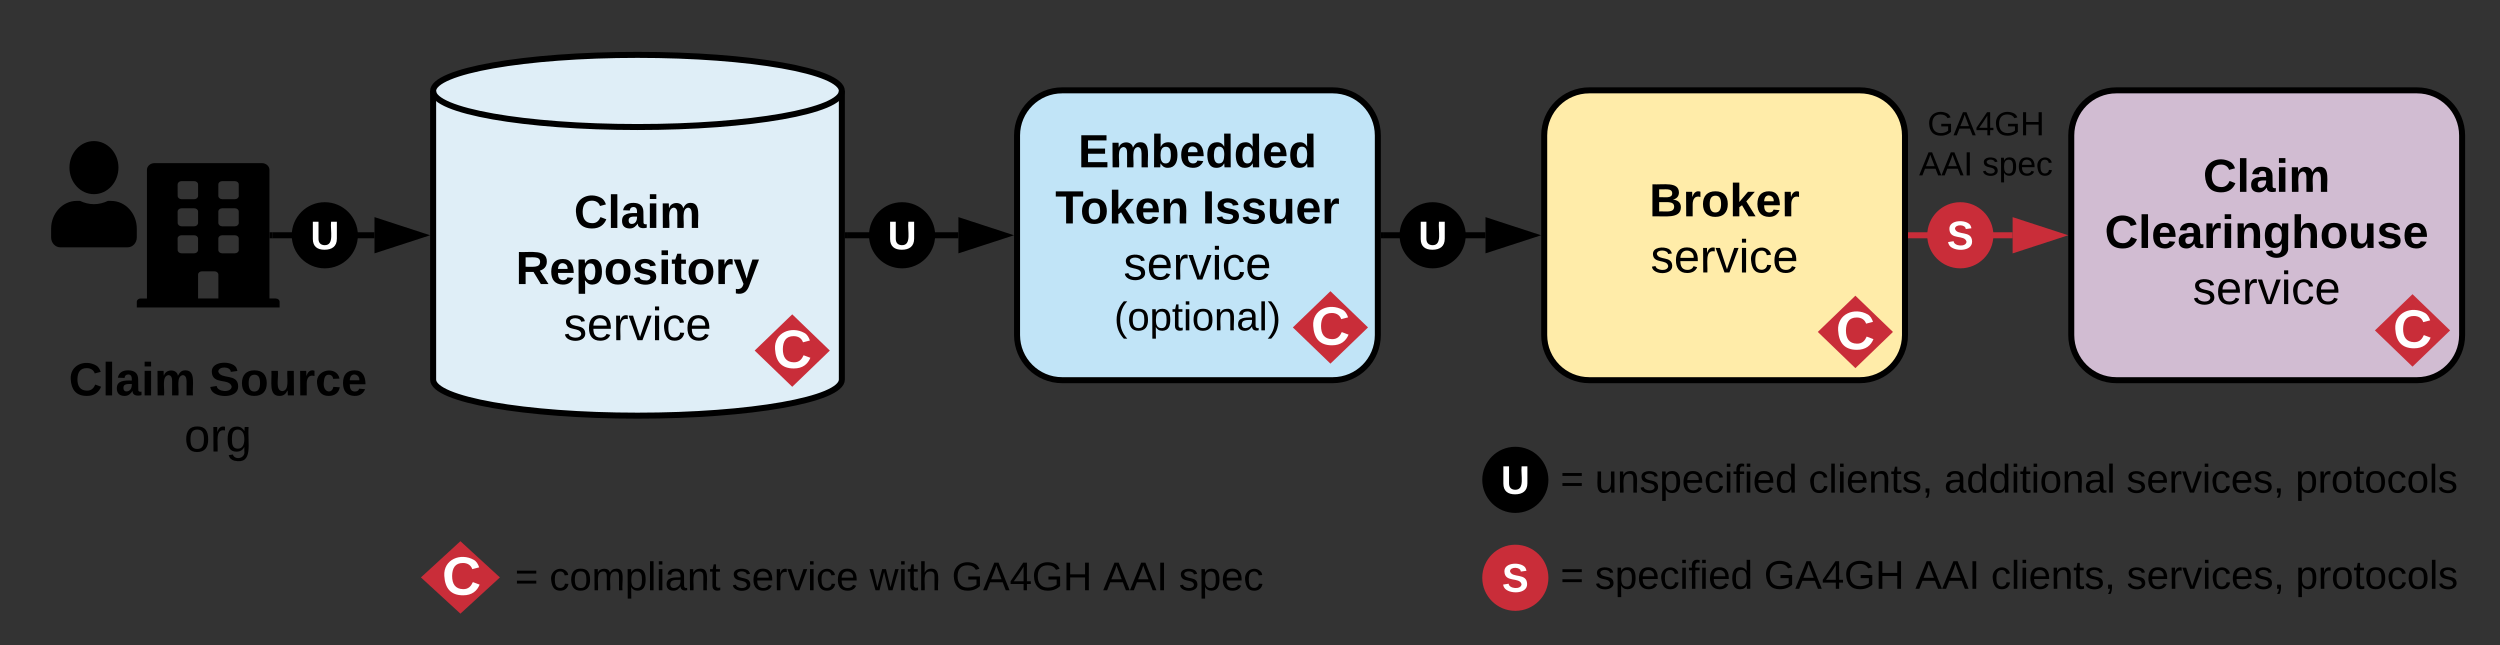 <svg xmlns="http://www.w3.org/2000/svg" xmlns:xlink="http://www.w3.org/1999/xlink" xmlns:lucid="lucid" width="831.5" height="214.65"><rect width="100%" height="100%" fill="#333333" stroke="none"/><g transform="translate(0 0)" lucid:page-tab-id="0_0"><path d="M280 126.25c0 6.63-30.43 12-67.97 12s-67.97-5.37-67.97-12v-96c0-6.63 30.43-12 67.97-12s67.97 5.37 67.97 12z" stroke="#000" stroke-width="2" fill="#dfeef7"/><path d="M280 30.25c0 6.63-30.43 12-67.97 12s-67.97-5.37-67.97-12" stroke="#000" stroke-width="2" fill="none"/><use xlink:href="#a" transform="matrix(1,0,0,1,149.062,47.25) translate(41.849 28.569)"/><use xlink:href="#b" transform="matrix(1,0,0,1,149.062,47.25) translate(22.491 47.236)"/><use xlink:href="#c" transform="matrix(1,0,0,1,149.062,47.25) translate(38.414 65.903)"/><path d="M338.27 45.05c0-8.28 6.72-15 15-15h90c8.3 0 15 6.72 15 15v66.4c0 8.28-6.7 15-15 15h-90c-8.28 0-15-6.72-15-15z" stroke="#000" stroke-width="2" fill="#c1e4f7"/><use xlink:href="#d" transform="matrix(1,0,0,1,343.273,35.05) translate(15.333 20.601)"/><use xlink:href="#e" transform="matrix(1,0,0,1,343.273,35.05) translate(7.707 39.267)"/><use xlink:href="#f" transform="matrix(1,0,0,1,343.273,35.05) translate(56.534 39.267)"/><use xlink:href="#g" transform="matrix(1,0,0,1,343.273,35.05) translate(30.414 57.934)"/><use xlink:href="#h" transform="matrix(1,0,0,1,343.273,35.05) translate(27.296 74.823)"/><path d="M513.6 45.05c0-8.28 6.7-15 15-15h90c8.27 0 15 6.72 15 15v66.4c0 8.28-6.73 15-15 15h-90c-8.3 0-15-6.72-15-15z" stroke="#000" stroke-width="2" fill="#ffeca9"/><use xlink:href="#i" transform="matrix(1,0,0,1,518.585,35.05) translate(29.981 36.913)"/><use xlink:href="#j" transform="matrix(1,0,0,1,518.585,35.05) translate(30.414 55.58)"/><path d="M688.9 45.05c0-8.28 6.7-15 15-15h100c8.28 0 15 6.72 15 15v66.4c0 8.28-6.72 15-15 15h-100c-8.3 0-15-6.72-15-15z" stroke="#000" stroke-width="2" fill="#d1bcd2"/><use xlink:href="#a" transform="matrix(1,0,0,1,693.898,35.05) translate(38.849 28.757)"/><use xlink:href="#k" transform="matrix(1,0,0,1,693.898,35.05) translate(6.117 47.424)"/><use xlink:href="#c" transform="matrix(1,0,0,1,693.898,35.05) translate(35.414 66.09)"/><path d="M90.63 78.25h33.92" stroke="#000" stroke-width="2" fill="none"/><path d="M90.65 79.25h-1.02v-2h1.02z"/><path d="M139.83 78.25l-14.27 4.64v-9.3z" stroke="#000" stroke-width="2"/><path d="M282 78.25h36.77" stroke="#000" stroke-width="2" fill="none"/><path d="M282.03 79.25H281v-2h1.03z"/><path d="M334.04 78.25l-14.27 4.64v-9.3z" stroke="#000" stroke-width="2"/><path d="M460.27 78.25h33.8" stroke="#000" stroke-width="2" fill="none"/><path d="M460.3 79.25h-1.03v-2h1.03z"/><path d="M509.35 78.25l-14.27 4.64v-9.3z" stroke="#000" stroke-width="2"/><path d="M635.6 78.25h33.8" stroke="#c92d39" stroke-width="2" fill="none"/><path d="M635.6 79.25h-1v-2h1z" fill="#c92d39"/><path d="M684.66 78.25L670.4 82.9v-9.3z" stroke="#c92d39" stroke-width="2" fill="#c92d39"/><path d="M0 99.85h144.06v74.8H0z" stroke="#000" stroke-opacity="0" stroke-width="2" fill="#fff" fill-opacity="0"/><use xlink:href="#l" transform="matrix(1,0,0,1,5,104.85) translate(17.873 26.663)"/><use xlink:href="#m" transform="matrix(1,0,0,1,5,104.85) translate(64.497 26.663)"/><use xlink:href="#n" transform="matrix(1,0,0,1,5,104.85) translate(56.287 45.33)"/><path d="M118.03 78.25c0 5.52-4.48 10-10 10s-10-4.48-10-10 4.48-10 10-10 10 4.48 10 10z" stroke="#000" stroke-width="2"/><use xlink:href="#o" transform="matrix(1,0,0,1,98.031,68.25) translate(5.204 14.667)"/><path d="M310.03 78.25c0 5.52-4.48 10-10 10s-10-4.48-10-10 4.48-10 10-10 10 4.48 10 10z" stroke="#000" stroke-width="2"/><use xlink:href="#o" transform="matrix(1,0,0,1,290.031,68.25) translate(5.204 14.667)"/><path d="M486.5 78.25c0 5.52-4.46 10-10 10-5.5 0-10-4.48-10-10s4.5-10 10-10c5.54 0 10 4.48 10 10z" stroke="#000" stroke-width="2"/><use xlink:href="#o" transform="matrix(1,0,0,1,466.514,68.25) translate(5.204 14.667)"/><path d="M662 78.25c0 5.52-4.48 10-10 10s-10-4.48-10-10 4.48-10 10-10 10 4.48 10 10z" stroke="#c92d39" stroke-width="2" fill="#c92d39"/><use xlink:href="#p" transform="matrix(1,0,0,1,642,68.25) translate(5.556 14.667)"/><path d="M628 29.25h64.5v40H628z" stroke="#000" stroke-opacity="0" stroke-width="2" fill="#fff" fill-opacity="0"/><use xlink:href="#q" transform="matrix(1,0,0,1,633,34.25) translate(8.071 10.764)"/><use xlink:href="#r" transform="matrix(1,0,0,1,633,34.25) translate(5.278 24.097)"/><use xlink:href="#s" transform="matrix(1,0,0,1,633,34.25) translate(26.265 24.097)"/><path d="M263.5 104.55L276 116.6l-12.5 12.05L251 116.6z" stroke="#000" stroke-opacity="0" stroke-width="2" fill="#c92d39"/><use xlink:href="#t" transform="matrix(1,0,0,1,251,104.552) translate(6.025 17.8)"/><path d="M442.5 96.85L455 108.9l-12.5 12.05L430 108.9z" stroke="#000" stroke-opacity="0" stroke-width="2" fill="#c92d39"/><use xlink:href="#t" transform="matrix(1,0,0,1,430,96.85) translate(6.025 17.8)"/><path d="M617.1 98.35l12.5 12.05-12.5 12.05-12.5-12.05z" stroke="#000" stroke-opacity="0" stroke-width="2" fill="#c92d39"/><use xlink:href="#t" transform="matrix(1,0,0,1,604.585,98.35) translate(6.025 17.8)"/><path d="M802.4 97.85l12.5 12.05-12.5 12.05-12.5-12.05z" stroke="#000" stroke-opacity="0" stroke-width="2" fill="#c92d39"/><use xlink:href="#t" transform="matrix(1,0,0,1,789.898,97.85) translate(6.025 17.8)"/><path d="M153.13 180l13.14 12.05-13.14 12.05L140 192.05z" stroke="#000" stroke-opacity="0" stroke-width="2" fill="#c92d39"/><use xlink:href="#t" transform="matrix(1,0,0,1,140,180) translate(7.025 17.8)"/><path d="M166.27 172.65h294.2v42h-294.2z" stroke="#000" stroke-opacity="0" stroke-width="2" fill="#fff" fill-opacity="0"/><g><use xlink:href="#u" transform="matrix(1,0,0,1,171.268,177.65) translate(0 18.667)"/><use xlink:href="#v" transform="matrix(1,0,0,1,171.268,177.65) translate(11.481 18.667)"/><use xlink:href="#w" transform="matrix(1,0,0,1,171.268,177.65) translate(72.111 18.667)"/><use xlink:href="#x" transform="matrix(1,0,0,1,171.268,177.65) translate(117.963 18.667)"/><use xlink:href="#y" transform="matrix(1,0,0,1,171.268,177.65) translate(145.296 18.667)"/><use xlink:href="#z" transform="matrix(1,0,0,1,171.268,177.65) translate(195.63 18.667)"/><use xlink:href="#A" transform="matrix(1,0,0,1,171.268,177.65) translate(220.815 18.667)"/></g><path d="M91.72 99.27h-2.1V56.5c0-1.24-1.13-2.25-2.56-2.25H51.44c-1.43 0-2.57 1-2.57 2.26v42.77h-2.1c-.7 0-1.27.48-1.27 1.1v1.88H93v-1.87c0-.63-.57-1.1-1.28-1.1zM59.1 61.35c-.02-.62.55-1.1 1.27-1.1h4.23c.7 0 1.28.48 1.28 1.1v3.8c0 .62-.57 1.1-1.28 1.1h-4.23c-.7 0-1.28-.48-1.28-1.1l-.02-3.8zm-.02 9.03c0-.63.58-1.1 1.3-1.1h4.2c.73 0 1.3.47 1.3 1.1v3.74c0 .63-.57 1.15-1.28 1.15h-4.23c-.7 0-1.28-.52-1.28-1.15l-.02-3.74zm5.52 13.87h-4.23c-.7 0-1.28-.48-1.28-1.1l-.02-3.8c0-.62.58-1.1 1.3-1.1h4.2c.73 0 1.3.48 1.3 1.1v3.8c0 .62-.57 1.1-1.28 1.1zm8.02 15.02h-6.74v-7.92c0-.62.57-1.1 1.23-1.1h4.3c.65 0 1.22.48 1.22 1.1v7.92zm6.8-16.12c0 .62-.58 1.1-1.3 1.1H73.9c-.7 0-1.28-.48-1.28-1.1v-3.8c0-.62.57-1.1 1.28-1.1h4.23c.72 0 1.28.48 1.28 1.1v3.8zm0-9.03c0 .63-.58 1.15-1.3 1.15H73.9c-.7 0-1.28-.52-1.28-1.15v-3.74c0-.63.57-1.1 1.28-1.1h4.23c.72 0 1.28.47 1.28 1.1v3.74zm0-8.97c0 .62-.58 1.1-1.3 1.1H73.9c-.7 0-1.28-.48-1.28-1.1v-3.8c0-.62.57-1.1 1.28-1.1h4.23c.72 0 1.28.48 1.28 1.1v3.8zM31.25 64.58c4.5 0 8.15-3.95 8.15-8.83s-3.65-8.83-8.15-8.83-8.15 3.95-8.15 8.83 3.65 8.83 8.15 8.83zm5.7 2.23H35.9c-1.43.68-3 1.1-4.65 1.1-1.65 0-3.22-.42-4.65-1.1h-1.05c-4.73 0-8.55 4.14-8.55 9.27v2.86c0 1.84 1.37 3.32 3.05 3.32h22.4c1.68 0 3.05-1.48 3.05-3.32v-2.86c0-5.13-3.82-9.26-8.55-9.26z" stroke="#000" stroke-opacity="0" stroke-width=".29"/><path d="M514 159.6c0 5.52-4.48 10-10 10s-10-4.48-10-10 4.48-10 10-10 10 4.48 10 10z" stroke="#000" stroke-width="2"/><g><use xlink:href="#o" transform="matrix(1,0,0,1,494,149.6) translate(5.204 14.667)"/></g><path d="M514 140.17h316.5v42H514z" stroke="#000" stroke-opacity="0" stroke-width="2" fill="#fff" fill-opacity="0"/><g><use xlink:href="#u" transform="matrix(1,0,0,1,519,145.173) translate(0 18.667)"/><use xlink:href="#B" transform="matrix(1,0,0,1,519,145.173) translate(11.481 18.667)"/><use xlink:href="#C" transform="matrix(1,0,0,1,519,145.173) translate(82.519 18.667)"/><use xlink:href="#D" transform="matrix(1,0,0,1,519,145.173) translate(127.63 18.667)"/><use xlink:href="#E" transform="matrix(1,0,0,1,519,145.173) translate(188.259 18.667)"/><use xlink:href="#F" transform="matrix(1,0,0,1,519,145.173) translate(244.481 18.667)"/></g><path d="M514 192.17c0 5.53-4.48 10-10 10s-10-4.47-10-10c0-5.52 4.48-10 10-10s10 4.48 10 10z" stroke="#c92d39" stroke-width="2" fill="#c92d39"/><g><use xlink:href="#p" transform="matrix(1,0,0,1,494,182.173) translate(5.556 14.667)"/></g><path d="M514 172.17h316.5v42H514z" stroke="#000" stroke-opacity="0" stroke-width="2" fill="#fff" fill-opacity="0"/><g><use xlink:href="#u" transform="matrix(1,0,0,1,519,177.173) translate(0 18.667)"/><use xlink:href="#G" transform="matrix(1,0,0,1,519,177.173) translate(11.481 18.667)"/><use xlink:href="#y" transform="matrix(1,0,0,1,519,177.173) translate(67.704 18.667)"/><use xlink:href="#z" transform="matrix(1,0,0,1,519,177.173) translate(118.037 18.667)"/><use xlink:href="#C" transform="matrix(1,0,0,1,519,177.173) translate(143.222 18.667)"/><use xlink:href="#E" transform="matrix(1,0,0,1,519,177.173) translate(188.333 18.667)"/><use xlink:href="#F" transform="matrix(1,0,0,1,519,177.173) translate(244.556 18.667)"/></g><defs><path d="M67-125c0 53 21 87 73 88 37 1 54-22 65-47l45 17C233-25 199 4 140 4 58 4 20-42 15-125 8-235 124-281 211-232c18 10 29 29 36 50l-46 12c-8-25-30-41-62-41-52 0-71 34-72 86" id="H"/><path d="M25 0v-261h50V0H25" id="I"/><path d="M133-34C117-15 103 5 69 4 32 3 11-16 11-54c-1-60 55-63 116-61 1-26-3-47-28-47-18 1-26 9-28 27l-52-2c7-38 36-58 82-57s74 22 75 68l1 82c-1 14 12 18 25 15v27c-30 8-71 5-69-32zm-48 3c29 0 43-24 42-57-32 0-66-3-65 30 0 17 8 27 23 27" id="J"/><path d="M25-224v-37h50v37H25zM25 0v-190h50V0H25" id="K"/><path d="M220-157c-53 9-28 100-34 157h-49v-107c1-27-5-49-29-50C55-147 81-57 75 0H25l-1-190h47c2 12-1 28 3 38 10-53 101-56 108 0 13-22 24-43 59-42 82 1 51 116 57 194h-49v-107c-1-25-5-48-29-50" id="L"/><g id="a"><use transform="matrix(0.043,0,0,0.043,0,0)" xlink:href="#H"/><use transform="matrix(0.043,0,0,0.043,11.191,0)" xlink:href="#I"/><use transform="matrix(0.043,0,0,0.043,15.512,0)" xlink:href="#J"/><use transform="matrix(0.043,0,0,0.043,24.154,0)" xlink:href="#K"/><use transform="matrix(0.043,0,0,0.043,28.475,0)" xlink:href="#L"/></g><path d="M240-174c0 40-23 61-54 70L253 0h-59l-57-94H76V0H24v-248c93 4 217-23 216 74zM76-134c48-2 112 12 112-38 0-48-66-32-112-35v73" id="M"/><path d="M185-48c-13 30-37 53-82 52C43 2 14-33 14-96s30-98 90-98c62 0 83 45 84 108H66c0 31 8 55 39 56 18 0 30-7 34-22zm-45-69c5-46-57-63-70-21-2 6-4 13-4 21h74" id="N"/><path d="M135-194c53 0 70 44 70 98 0 56-19 98-73 100-31 1-45-17-59-34 3 33 2 69 2 105H25l-1-265h48c2 10 0 23 3 31 11-24 29-35 60-35zM114-30c33 0 39-31 40-66 0-38-9-64-40-64-56 0-55 130 0 130" id="O"/><path d="M110-194c64 0 96 36 96 99 0 64-35 99-97 99-61 0-95-36-95-99 0-62 34-99 96-99zm-1 164c35 0 45-28 45-65 0-40-10-65-43-65-34 0-45 26-45 65 0 36 10 65 43 65" id="P"/><path d="M137-138c1-29-70-34-71-4 15 46 118 7 119 86 1 83-164 76-172 9l43-7c4 19 20 25 44 25 33 8 57-30 24-41C81-84 22-81 20-136c-2-80 154-74 161-7" id="Q"/><path d="M115-3C79 11 28 4 28-45v-112H4v-33h27l15-45h31v45h36v33H77v99c-1 23 16 31 38 25v30" id="R"/><path d="M135-150c-39-12-60 13-60 57V0H25l-1-190h47c2 13-1 29 3 40 6-28 27-53 61-41v41" id="S"/><path d="M123 10C108 53 80 86 19 72V37c35 8 53-11 59-39L3-190h52l48 148c12-52 28-100 44-148h51" id="T"/><g id="b"><use transform="matrix(0.043,0,0,0.043,0,0)" xlink:href="#M"/><use transform="matrix(0.043,0,0,0.043,11.191,0)" xlink:href="#N"/><use transform="matrix(0.043,0,0,0.043,19.833,0)" xlink:href="#O"/><use transform="matrix(0.043,0,0,0.043,29.296,0)" xlink:href="#P"/><use transform="matrix(0.043,0,0,0.043,38.759,0)" xlink:href="#Q"/><use transform="matrix(0.043,0,0,0.043,47.401,0)" xlink:href="#K"/><use transform="matrix(0.043,0,0,0.043,51.722,0)" xlink:href="#R"/><use transform="matrix(0.043,0,0,0.043,56.864,0)" xlink:href="#P"/><use transform="matrix(0.043,0,0,0.043,66.327,0)" xlink:href="#S"/><use transform="matrix(0.043,0,0,0.043,72.377,0)" xlink:href="#T"/></g><path d="M135-143c-3-34-86-38-87 0 15 53 115 12 119 90S17 21 10-45l28-5c4 36 97 45 98 0-10-56-113-15-118-90-4-57 82-63 122-42 12 7 21 19 24 35" id="U"/><path d="M100-194c63 0 86 42 84 106H49c0 40 14 67 53 68 26 1 43-12 49-29l28 8c-11 28-37 45-77 45C44 4 14-33 15-96c1-61 26-98 85-98zm52 81c6-60-76-77-97-28-3 7-6 17-6 28h103" id="V"/><path d="M114-163C36-179 61-72 57 0H25l-1-190h30c1 12-1 29 2 39 6-27 23-49 58-41v29" id="W"/><path d="M108 0H70L1-190h34L89-25l56-165h34" id="X"/><path d="M24-231v-30h32v30H24zM24 0v-190h32V0H24" id="Y"/><path d="M96-169c-40 0-48 33-48 73s9 75 48 75c24 0 41-14 43-38l32 2c-6 37-31 61-74 61-59 0-76-41-82-99-10-93 101-131 147-64 4 7 5 14 7 22l-32 3c-4-21-16-35-41-35" id="Z"/><g id="c"><use transform="matrix(0.043,0,0,0.043,0,0)" xlink:href="#U"/><use transform="matrix(0.043,0,0,0.043,7.778,0)" xlink:href="#V"/><use transform="matrix(0.043,0,0,0.043,16.42,0)" xlink:href="#W"/><use transform="matrix(0.043,0,0,0.043,21.562,0)" xlink:href="#X"/><use transform="matrix(0.043,0,0,0.043,29.34,0)" xlink:href="#Y"/><use transform="matrix(0.043,0,0,0.043,32.753,0)" xlink:href="#Z"/><use transform="matrix(0.043,0,0,0.043,40.531,0)" xlink:href="#V"/></g><path d="M24 0v-248h195v40H76v63h132v40H76v65h150V0H24" id="aa"/><path d="M135-194c52 0 70 43 70 98 0 56-19 99-73 100-30 1-46-15-58-35L72 0H24l1-261h50v104c11-23 29-37 60-37zM114-30c31 0 40-27 40-66 0-37-7-63-39-63s-41 28-41 65c0 36 8 64 40 64" id="ab"/><path d="M88-194c31-1 46 15 58 34l-1-101h50l1 261h-48c-2-10 0-23-3-31C134-8 116 4 84 4 32 4 16-41 15-95c0-56 19-97 73-99zm17 164c33 0 40-30 41-66 1-37-9-64-41-64s-38 30-39 65c0 43 13 65 39 65" id="ac"/><g id="d"><use transform="matrix(0.043,0,0,0.043,0,0)" xlink:href="#aa"/><use transform="matrix(0.043,0,0,0.043,10.37,0)" xlink:href="#L"/><use transform="matrix(0.043,0,0,0.043,24.198,0)" xlink:href="#ab"/><use transform="matrix(0.043,0,0,0.043,33.66,0)" xlink:href="#N"/><use transform="matrix(0.043,0,0,0.043,42.302,0)" xlink:href="#ac"/><use transform="matrix(0.043,0,0,0.043,51.765,0)" xlink:href="#ac"/><use transform="matrix(0.043,0,0,0.043,61.228,0)" xlink:href="#N"/><use transform="matrix(0.043,0,0,0.043,69.87,0)" xlink:href="#ac"/></g><path d="M136-208V0H84v-208H4v-40h212v40h-80" id="ad"/><path d="M147 0L96-86 75-71V0H25v-261h50v150l67-79h53l-66 74L201 0h-54" id="ae"/><path d="M135-194c87-1 58 113 63 194h-50c-7-57 23-157-34-157-59 0-34 97-39 157H25l-1-190h47c2 12-1 28 3 38 12-26 28-41 61-42" id="af"/><g id="e"><use transform="matrix(0.043,0,0,0.043,0,0)" xlink:href="#ad"/><use transform="matrix(0.043,0,0,0.043,8.296,0)" xlink:href="#P"/><use transform="matrix(0.043,0,0,0.043,17.759,0)" xlink:href="#ae"/><use transform="matrix(0.043,0,0,0.043,26.401,0)" xlink:href="#N"/><use transform="matrix(0.043,0,0,0.043,35.043,0)" xlink:href="#af"/></g><path d="M24 0v-248h52V0H24" id="ag"/><path d="M85 4C-2 5 27-109 22-190h50c7 57-23 150 33 157 60-5 35-97 40-157h50l1 190h-47c-2-12 1-28-3-38-12 25-28 42-61 42" id="ah"/><g id="f"><use transform="matrix(0.043,0,0,0.043,0,0)" xlink:href="#ag"/><use transform="matrix(0.043,0,0,0.043,4.321,0)" xlink:href="#Q"/><use transform="matrix(0.043,0,0,0.043,12.963,0)" xlink:href="#Q"/><use transform="matrix(0.043,0,0,0.043,21.605,0)" xlink:href="#ah"/><use transform="matrix(0.043,0,0,0.043,31.068,0)" xlink:href="#N"/><use transform="matrix(0.043,0,0,0.043,39.71,0)" xlink:href="#S"/></g><g id="g"><use transform="matrix(0.043,0,0,0.043,0,0)" xlink:href="#U"/><use transform="matrix(0.043,0,0,0.043,7.778,0)" xlink:href="#V"/><use transform="matrix(0.043,0,0,0.043,16.42,0)" xlink:href="#W"/><use transform="matrix(0.043,0,0,0.043,21.562,0)" xlink:href="#X"/><use transform="matrix(0.043,0,0,0.043,29.34,0)" xlink:href="#Y"/><use transform="matrix(0.043,0,0,0.043,32.753,0)" xlink:href="#Z"/><use transform="matrix(0.043,0,0,0.043,40.531,0)" xlink:href="#V"/></g><path d="M87 75C49 33 22-17 22-94c0-76 28-126 65-167h31c-38 41-64 92-64 168S80 34 118 75H87" id="ai"/><path d="M100-194c62-1 85 37 85 99 1 63-27 99-86 99S16-35 15-95c0-66 28-99 85-99zM99-20c44 1 53-31 53-75 0-43-8-75-51-75s-53 32-53 75 10 74 51 75" id="aj"/><path d="M115-194c55 1 70 41 70 98S169 2 115 4C84 4 66-9 55-30l1 105H24l-1-265h31l2 30c10-21 28-34 59-34zm-8 174c40 0 45-34 45-75s-6-73-45-74c-42 0-51 32-51 76 0 43 10 73 51 73" id="ak"/><path d="M59-47c-2 24 18 29 38 22v24C64 9 27 4 27-40v-127H5v-23h24l9-43h21v43h35v23H59v120" id="al"/><path d="M117-194c89-4 53 116 60 194h-32v-121c0-31-8-49-39-48C34-167 62-67 57 0H25l-1-190h30c1 10-1 24 2 32 11-22 29-35 61-36" id="am"/><path d="M141-36C126-15 110 5 73 4 37 3 15-17 15-53c-1-64 63-63 125-63 3-35-9-54-41-54-24 1-41 7-42 31l-33-3c5-37 33-52 76-52 45 0 72 20 72 64v82c-1 20 7 32 28 27v20c-31 9-61-2-59-35zM48-53c0 20 12 33 32 33 41-3 63-29 60-74-43 2-92-5-92 41" id="an"/><path d="M24 0v-261h32V0H24" id="ao"/><path d="M33-261c38 41 65 92 65 168S71 34 33 75H2C39 34 66-17 66-93S39-220 2-261h31" id="ap"/><g id="h"><use transform="matrix(0.037,0,0,0.037,0,0)" xlink:href="#ai"/><use transform="matrix(0.037,0,0,0.037,4.407,0)" xlink:href="#aj"/><use transform="matrix(0.037,0,0,0.037,11.815,0)" xlink:href="#ak"/><use transform="matrix(0.037,0,0,0.037,19.222,0)" xlink:href="#al"/><use transform="matrix(0.037,0,0,0.037,22.926,0)" xlink:href="#Y"/><use transform="matrix(0.037,0,0,0.037,25.852,0)" xlink:href="#aj"/><use transform="matrix(0.037,0,0,0.037,33.259,0)" xlink:href="#am"/><use transform="matrix(0.037,0,0,0.037,40.667,0)" xlink:href="#an"/><use transform="matrix(0.037,0,0,0.037,48.074,0)" xlink:href="#ao"/><use transform="matrix(0.037,0,0,0.037,51,0)" xlink:href="#ap"/></g><path d="M182-130c37 4 62 22 62 59C244 23 116-4 24 0v-248c84 5 203-23 205 63 0 31-19 50-47 55zM76-148c40-3 101 13 101-30 0-44-60-28-101-31v61zm0 110c48-3 116 14 116-37 0-48-69-32-116-35v72" id="aq"/><g id="i"><use transform="matrix(0.043,0,0,0.043,0,0)" xlink:href="#aq"/><use transform="matrix(0.043,0,0,0.043,11.191,0)" xlink:href="#S"/><use transform="matrix(0.043,0,0,0.043,17.241,0)" xlink:href="#P"/><use transform="matrix(0.043,0,0,0.043,26.704,0)" xlink:href="#ae"/><use transform="matrix(0.043,0,0,0.043,35.346,0)" xlink:href="#N"/><use transform="matrix(0.043,0,0,0.043,43.988,0)" xlink:href="#S"/></g><g id="j"><use transform="matrix(0.043,0,0,0.043,0,0)" xlink:href="#U"/><use transform="matrix(0.043,0,0,0.043,7.778,0)" xlink:href="#V"/><use transform="matrix(0.043,0,0,0.043,16.42,0)" xlink:href="#W"/><use transform="matrix(0.043,0,0,0.043,21.562,0)" xlink:href="#X"/><use transform="matrix(0.043,0,0,0.043,29.34,0)" xlink:href="#Y"/><use transform="matrix(0.043,0,0,0.043,32.753,0)" xlink:href="#Z"/><use transform="matrix(0.043,0,0,0.043,40.531,0)" xlink:href="#V"/></g><path d="M195-6C206 82 75 100 31 46c-4-6-6-13-8-21l49-6c3 16 16 24 34 25 40 0 42-37 40-79-11 22-30 35-61 35-53 0-70-43-70-97 0-56 18-96 73-97 30 0 46 14 59 34l2-30h47zm-90-29c32 0 41-27 41-63 0-35-9-62-40-62-32 0-39 29-40 63 0 36 9 62 39 62" id="ar"/><path d="M114-157C55-157 80-60 75 0H25v-261h50l-1 109c12-26 28-41 61-42 86-1 58 113 63 194h-50c-7-57 23-157-34-157" id="as"/><g id="k"><use transform="matrix(0.043,0,0,0.043,0,0)" xlink:href="#H"/><use transform="matrix(0.043,0,0,0.043,11.191,0)" xlink:href="#I"/><use transform="matrix(0.043,0,0,0.043,15.512,0)" xlink:href="#N"/><use transform="matrix(0.043,0,0,0.043,24.154,0)" xlink:href="#J"/><use transform="matrix(0.043,0,0,0.043,32.796,0)" xlink:href="#S"/><use transform="matrix(0.043,0,0,0.043,38.846,0)" xlink:href="#K"/><use transform="matrix(0.043,0,0,0.043,43.167,0)" xlink:href="#af"/><use transform="matrix(0.043,0,0,0.043,52.63,0)" xlink:href="#ar"/><use transform="matrix(0.043,0,0,0.043,62.093,0)" xlink:href="#as"/><use transform="matrix(0.043,0,0,0.043,71.556,0)" xlink:href="#P"/><use transform="matrix(0.043,0,0,0.043,81.019,0)" xlink:href="#ah"/><use transform="matrix(0.043,0,0,0.043,90.481,0)" xlink:href="#Q"/><use transform="matrix(0.043,0,0,0.043,99.123,0)" xlink:href="#N"/></g><g id="l"><use transform="matrix(0.043,0,0,0.043,0,0)" xlink:href="#H"/><use transform="matrix(0.043,0,0,0.043,11.191,0)" xlink:href="#I"/><use transform="matrix(0.043,0,0,0.043,15.512,0)" xlink:href="#J"/><use transform="matrix(0.043,0,0,0.043,24.154,0)" xlink:href="#K"/><use transform="matrix(0.043,0,0,0.043,28.475,0)" xlink:href="#L"/></g><path d="M169-182c-1-43-94-46-97-3 18 66 151 10 154 114 3 95-165 93-204 36-6-8-10-19-12-30l50-8c3 46 112 56 116 5-17-69-150-10-154-114-4-87 153-88 188-35 5 8 8 18 10 28" id="at"/><path d="M190-63c-7 42-38 67-86 67-59 0-84-38-90-98-12-110 154-137 174-36l-49 2c-2-19-15-32-35-32-30 0-35 28-38 64-6 74 65 87 74 30" id="au"/><g id="m"><use transform="matrix(0.043,0,0,0.043,0,0)" xlink:href="#at"/><use transform="matrix(0.043,0,0,0.043,10.37,0)" xlink:href="#P"/><use transform="matrix(0.043,0,0,0.043,19.833,0)" xlink:href="#ah"/><use transform="matrix(0.043,0,0,0.043,29.296,0)" xlink:href="#S"/><use transform="matrix(0.043,0,0,0.043,35.346,0)" xlink:href="#au"/><use transform="matrix(0.043,0,0,0.043,43.988,0)" xlink:href="#N"/></g><path d="M177-190C167-65 218 103 67 71c-23-6-38-20-44-43l32-5c15 47 100 32 89-28v-30C133-14 115 1 83 1 29 1 15-40 15-95c0-56 16-97 71-98 29-1 48 16 59 35 1-10 0-23 2-32h30zM94-22c36 0 50-32 50-73 0-42-14-75-50-75-39 0-46 34-46 75s6 73 46 73" id="av"/><g id="n"><use transform="matrix(0.043,0,0,0.043,0,0)" xlink:href="#aj"/><use transform="matrix(0.043,0,0,0.043,8.642,0)" xlink:href="#W"/><use transform="matrix(0.043,0,0,0.043,13.784,0)" xlink:href="#av"/></g><path fill="#fff" d="M238-95c0 69-44 99-111 99C63 4 22-25 22-93v-155h51v151c-1 38 19 59 55 60 90 1 49-130 58-211h52v153" id="aw"/><use transform="matrix(0.037,0,0,0.037,0,0)" xlink:href="#aw" id="o"/><path fill="#fff" d="M169-182c-1-43-94-46-97-3 18 66 151 10 154 114 3 95-165 93-204 36-6-8-10-19-12-30l50-8c3 46 112 56 116 5-17-69-150-10-154-114-4-87 153-88 188-35 5 8 8 18 10 28" id="ax"/><use transform="matrix(0.037,0,0,0.037,0,0)" xlink:href="#ax" id="p"/><path d="M143 4C61 4 22-44 18-125c-5-107 100-154 193-111 17 8 29 25 37 43l-32 9c-13-25-37-40-76-40-61 0-88 39-88 99 0 61 29 100 91 101 35 0 62-11 79-27v-45h-74v-28h105v86C228-13 192 4 143 4" id="ay"/><path d="M205 0l-28-72H64L36 0H1l101-248h38L239 0h-34zm-38-99l-47-123c-12 45-31 82-46 123h93" id="az"/><path d="M155-56V0h-30v-56H8v-25l114-167h33v167h35v25h-35zm-30-156c-27 46-58 90-88 131h88v-131" id="aA"/><path d="M197 0v-115H63V0H30v-248h33v105h134v-105h34V0h-34" id="aB"/><g id="q"><use transform="matrix(0.031,0,0,0.031,0,0)" xlink:href="#ay"/><use transform="matrix(0.031,0,0,0.031,8.642,0)" xlink:href="#az"/><use transform="matrix(0.031,0,0,0.031,16.049,0)" xlink:href="#aA"/><use transform="matrix(0.031,0,0,0.031,22.222,0)" xlink:href="#ay"/><use transform="matrix(0.031,0,0,0.031,30.864,0)" xlink:href="#aB"/></g><path d="M33 0v-248h34V0H33" id="aC"/><g id="r"><use transform="matrix(0.031,0,0,0.031,0,0)" xlink:href="#az"/><use transform="matrix(0.031,0,0,0.031,7.407,0)" xlink:href="#az"/><use transform="matrix(0.031,0,0,0.031,14.815,0)" xlink:href="#aC"/></g><g id="s"><use transform="matrix(0.031,0,0,0.031,0,0)" xlink:href="#U"/><use transform="matrix(0.031,0,0,0.031,5.556,0)" xlink:href="#ak"/><use transform="matrix(0.031,0,0,0.031,11.728,0)" xlink:href="#V"/><use transform="matrix(0.031,0,0,0.031,17.901,0)" xlink:href="#Z"/></g><path fill="#fff" d="M67-125c0 53 21 87 73 88 37 1 54-22 65-47l45 17C233-25 199 4 140 4 58 4 20-42 15-125 8-235 124-281 211-232c18 10 29 29 36 50l-46 12c-8-25-30-41-62-41-52 0-71 34-72 86" id="aD"/><use transform="matrix(0.05,0,0,0.05,0,0)" xlink:href="#aD" id="t"/><path d="M18-150v-26h174v26H18zm0 90v-26h174v26H18" id="aE"/><use transform="matrix(0.037,0,0,0.037,0,0)" xlink:href="#aE" id="u"/><path d="M210-169c-67 3-38 105-44 169h-31v-121c0-29-5-50-35-48C34-165 62-65 56 0H25l-1-190h30c1 10-1 24 2 32 10-44 99-50 107 0 11-21 27-35 58-36 85-2 47 119 55 194h-31v-121c0-29-5-49-35-48" id="aF"/><g id="v"><use transform="matrix(0.037,0,0,0.037,0,0)" xlink:href="#Z"/><use transform="matrix(0.037,0,0,0.037,6.667,0)" xlink:href="#aj"/><use transform="matrix(0.037,0,0,0.037,14.074,0)" xlink:href="#aF"/><use transform="matrix(0.037,0,0,0.037,25.148,0)" xlink:href="#ak"/><use transform="matrix(0.037,0,0,0.037,32.556,0)" xlink:href="#ao"/><use transform="matrix(0.037,0,0,0.037,35.481,0)" xlink:href="#Y"/><use transform="matrix(0.037,0,0,0.037,38.407,0)" xlink:href="#an"/><use transform="matrix(0.037,0,0,0.037,45.815,0)" xlink:href="#am"/><use transform="matrix(0.037,0,0,0.037,53.222,0)" xlink:href="#al"/></g><g id="w"><use transform="matrix(0.037,0,0,0.037,0,0)" xlink:href="#U"/><use transform="matrix(0.037,0,0,0.037,6.667,0)" xlink:href="#V"/><use transform="matrix(0.037,0,0,0.037,14.074,0)" xlink:href="#W"/><use transform="matrix(0.037,0,0,0.037,18.481,0)" xlink:href="#X"/><use transform="matrix(0.037,0,0,0.037,25.148,0)" xlink:href="#Y"/><use transform="matrix(0.037,0,0,0.037,28.074,0)" xlink:href="#Z"/><use transform="matrix(0.037,0,0,0.037,34.741,0)" xlink:href="#V"/></g><path d="M206 0h-36l-40-164L89 0H53L-1-190h32L70-26l43-164h34l41 164 42-164h31" id="aG"/><path d="M106-169C34-169 62-67 57 0H25v-261h32l-1 103c12-21 28-36 61-36 89 0 53 116 60 194h-32v-121c2-32-8-49-39-48" id="aH"/><g id="x"><use transform="matrix(0.037,0,0,0.037,0,0)" xlink:href="#aG"/><use transform="matrix(0.037,0,0,0.037,9.593,0)" xlink:href="#Y"/><use transform="matrix(0.037,0,0,0.037,12.519,0)" xlink:href="#al"/><use transform="matrix(0.037,0,0,0.037,16.222,0)" xlink:href="#aH"/></g><g id="y"><use transform="matrix(0.037,0,0,0.037,0,0)" xlink:href="#ay"/><use transform="matrix(0.037,0,0,0.037,10.37,0)" xlink:href="#az"/><use transform="matrix(0.037,0,0,0.037,19.259,0)" xlink:href="#aA"/><use transform="matrix(0.037,0,0,0.037,26.667,0)" xlink:href="#ay"/><use transform="matrix(0.037,0,0,0.037,37.037,0)" xlink:href="#aB"/></g><g id="z"><use transform="matrix(0.037,0,0,0.037,0,0)" xlink:href="#az"/><use transform="matrix(0.037,0,0,0.037,8.889,0)" xlink:href="#az"/><use transform="matrix(0.037,0,0,0.037,17.778,0)" xlink:href="#aC"/></g><g id="A"><use transform="matrix(0.037,0,0,0.037,0,0)" xlink:href="#U"/><use transform="matrix(0.037,0,0,0.037,6.667,0)" xlink:href="#ak"/><use transform="matrix(0.037,0,0,0.037,14.074,0)" xlink:href="#V"/><use transform="matrix(0.037,0,0,0.037,21.481,0)" xlink:href="#Z"/></g><path d="M84 4C-5 8 30-112 23-190h32v120c0 31 7 50 39 49 72-2 45-101 50-169h31l1 190h-30c-1-10 1-25-2-33-11 22-28 36-60 37" id="aI"/><path d="M101-234c-31-9-42 10-38 44h38v23H63V0H32v-167H5v-23h27c-7-52 17-82 69-68v24" id="aJ"/><path d="M85-194c31 0 48 13 60 33l-1-100h32l1 261h-30c-2-10 0-23-3-31C134-8 116 4 85 4 32 4 16-35 15-94c0-66 23-100 70-100zm9 24c-40 0-46 34-46 75 0 40 6 74 45 74 42 0 51-32 51-76 0-42-9-74-50-73" id="aK"/><g id="B"><use transform="matrix(0.037,0,0,0.037,0,0)" xlink:href="#aI"/><use transform="matrix(0.037,0,0,0.037,7.407,0)" xlink:href="#am"/><use transform="matrix(0.037,0,0,0.037,14.815,0)" xlink:href="#U"/><use transform="matrix(0.037,0,0,0.037,21.481,0)" xlink:href="#ak"/><use transform="matrix(0.037,0,0,0.037,28.889,0)" xlink:href="#V"/><use transform="matrix(0.037,0,0,0.037,36.296,0)" xlink:href="#Z"/><use transform="matrix(0.037,0,0,0.037,42.963,0)" xlink:href="#Y"/><use transform="matrix(0.037,0,0,0.037,45.889,0)" xlink:href="#aJ"/><use transform="matrix(0.037,0,0,0.037,49.593,0)" xlink:href="#Y"/><use transform="matrix(0.037,0,0,0.037,52.519,0)" xlink:href="#V"/><use transform="matrix(0.037,0,0,0.037,59.926,0)" xlink:href="#aK"/></g><path d="M68-38c1 34 0 65-14 84H32c9-13 17-26 17-46H33v-38h35" id="aL"/><g id="C"><use transform="matrix(0.037,0,0,0.037,0,0)" xlink:href="#Z"/><use transform="matrix(0.037,0,0,0.037,6.667,0)" xlink:href="#ao"/><use transform="matrix(0.037,0,0,0.037,9.593,0)" xlink:href="#Y"/><use transform="matrix(0.037,0,0,0.037,12.519,0)" xlink:href="#V"/><use transform="matrix(0.037,0,0,0.037,19.926,0)" xlink:href="#am"/><use transform="matrix(0.037,0,0,0.037,27.333,0)" xlink:href="#al"/><use transform="matrix(0.037,0,0,0.037,31.037,0)" xlink:href="#U"/><use transform="matrix(0.037,0,0,0.037,37.704,0)" xlink:href="#aL"/></g><g id="D"><use transform="matrix(0.037,0,0,0.037,0,0)" xlink:href="#an"/><use transform="matrix(0.037,0,0,0.037,7.407,0)" xlink:href="#aK"/><use transform="matrix(0.037,0,0,0.037,14.815,0)" xlink:href="#aK"/><use transform="matrix(0.037,0,0,0.037,22.222,0)" xlink:href="#Y"/><use transform="matrix(0.037,0,0,0.037,25.148,0)" xlink:href="#al"/><use transform="matrix(0.037,0,0,0.037,28.852,0)" xlink:href="#Y"/><use transform="matrix(0.037,0,0,0.037,31.778,0)" xlink:href="#aj"/><use transform="matrix(0.037,0,0,0.037,39.185,0)" xlink:href="#am"/><use transform="matrix(0.037,0,0,0.037,46.593,0)" xlink:href="#an"/><use transform="matrix(0.037,0,0,0.037,54,0)" xlink:href="#ao"/></g><g id="E"><use transform="matrix(0.037,0,0,0.037,0,0)" xlink:href="#U"/><use transform="matrix(0.037,0,0,0.037,6.667,0)" xlink:href="#V"/><use transform="matrix(0.037,0,0,0.037,14.074,0)" xlink:href="#W"/><use transform="matrix(0.037,0,0,0.037,18.481,0)" xlink:href="#X"/><use transform="matrix(0.037,0,0,0.037,25.148,0)" xlink:href="#Y"/><use transform="matrix(0.037,0,0,0.037,28.074,0)" xlink:href="#Z"/><use transform="matrix(0.037,0,0,0.037,34.741,0)" xlink:href="#V"/><use transform="matrix(0.037,0,0,0.037,42.148,0)" xlink:href="#U"/><use transform="matrix(0.037,0,0,0.037,48.815,0)" xlink:href="#aL"/></g><g id="F"><use transform="matrix(0.037,0,0,0.037,0,0)" xlink:href="#ak"/><use transform="matrix(0.037,0,0,0.037,7.407,0)" xlink:href="#W"/><use transform="matrix(0.037,0,0,0.037,11.815,0)" xlink:href="#aj"/><use transform="matrix(0.037,0,0,0.037,19.222,0)" xlink:href="#al"/><use transform="matrix(0.037,0,0,0.037,22.926,0)" xlink:href="#aj"/><use transform="matrix(0.037,0,0,0.037,30.333,0)" xlink:href="#Z"/><use transform="matrix(0.037,0,0,0.037,37,0)" xlink:href="#aj"/><use transform="matrix(0.037,0,0,0.037,44.407,0)" xlink:href="#ao"/><use transform="matrix(0.037,0,0,0.037,47.333,0)" xlink:href="#U"/></g><g id="G"><use transform="matrix(0.037,0,0,0.037,0,0)" xlink:href="#U"/><use transform="matrix(0.037,0,0,0.037,6.667,0)" xlink:href="#ak"/><use transform="matrix(0.037,0,0,0.037,14.074,0)" xlink:href="#V"/><use transform="matrix(0.037,0,0,0.037,21.481,0)" xlink:href="#Z"/><use transform="matrix(0.037,0,0,0.037,28.148,0)" xlink:href="#Y"/><use transform="matrix(0.037,0,0,0.037,31.074,0)" xlink:href="#aJ"/><use transform="matrix(0.037,0,0,0.037,34.778,0)" xlink:href="#Y"/><use transform="matrix(0.037,0,0,0.037,37.704,0)" xlink:href="#V"/><use transform="matrix(0.037,0,0,0.037,45.111,0)" xlink:href="#aK"/></g></defs></g></svg>